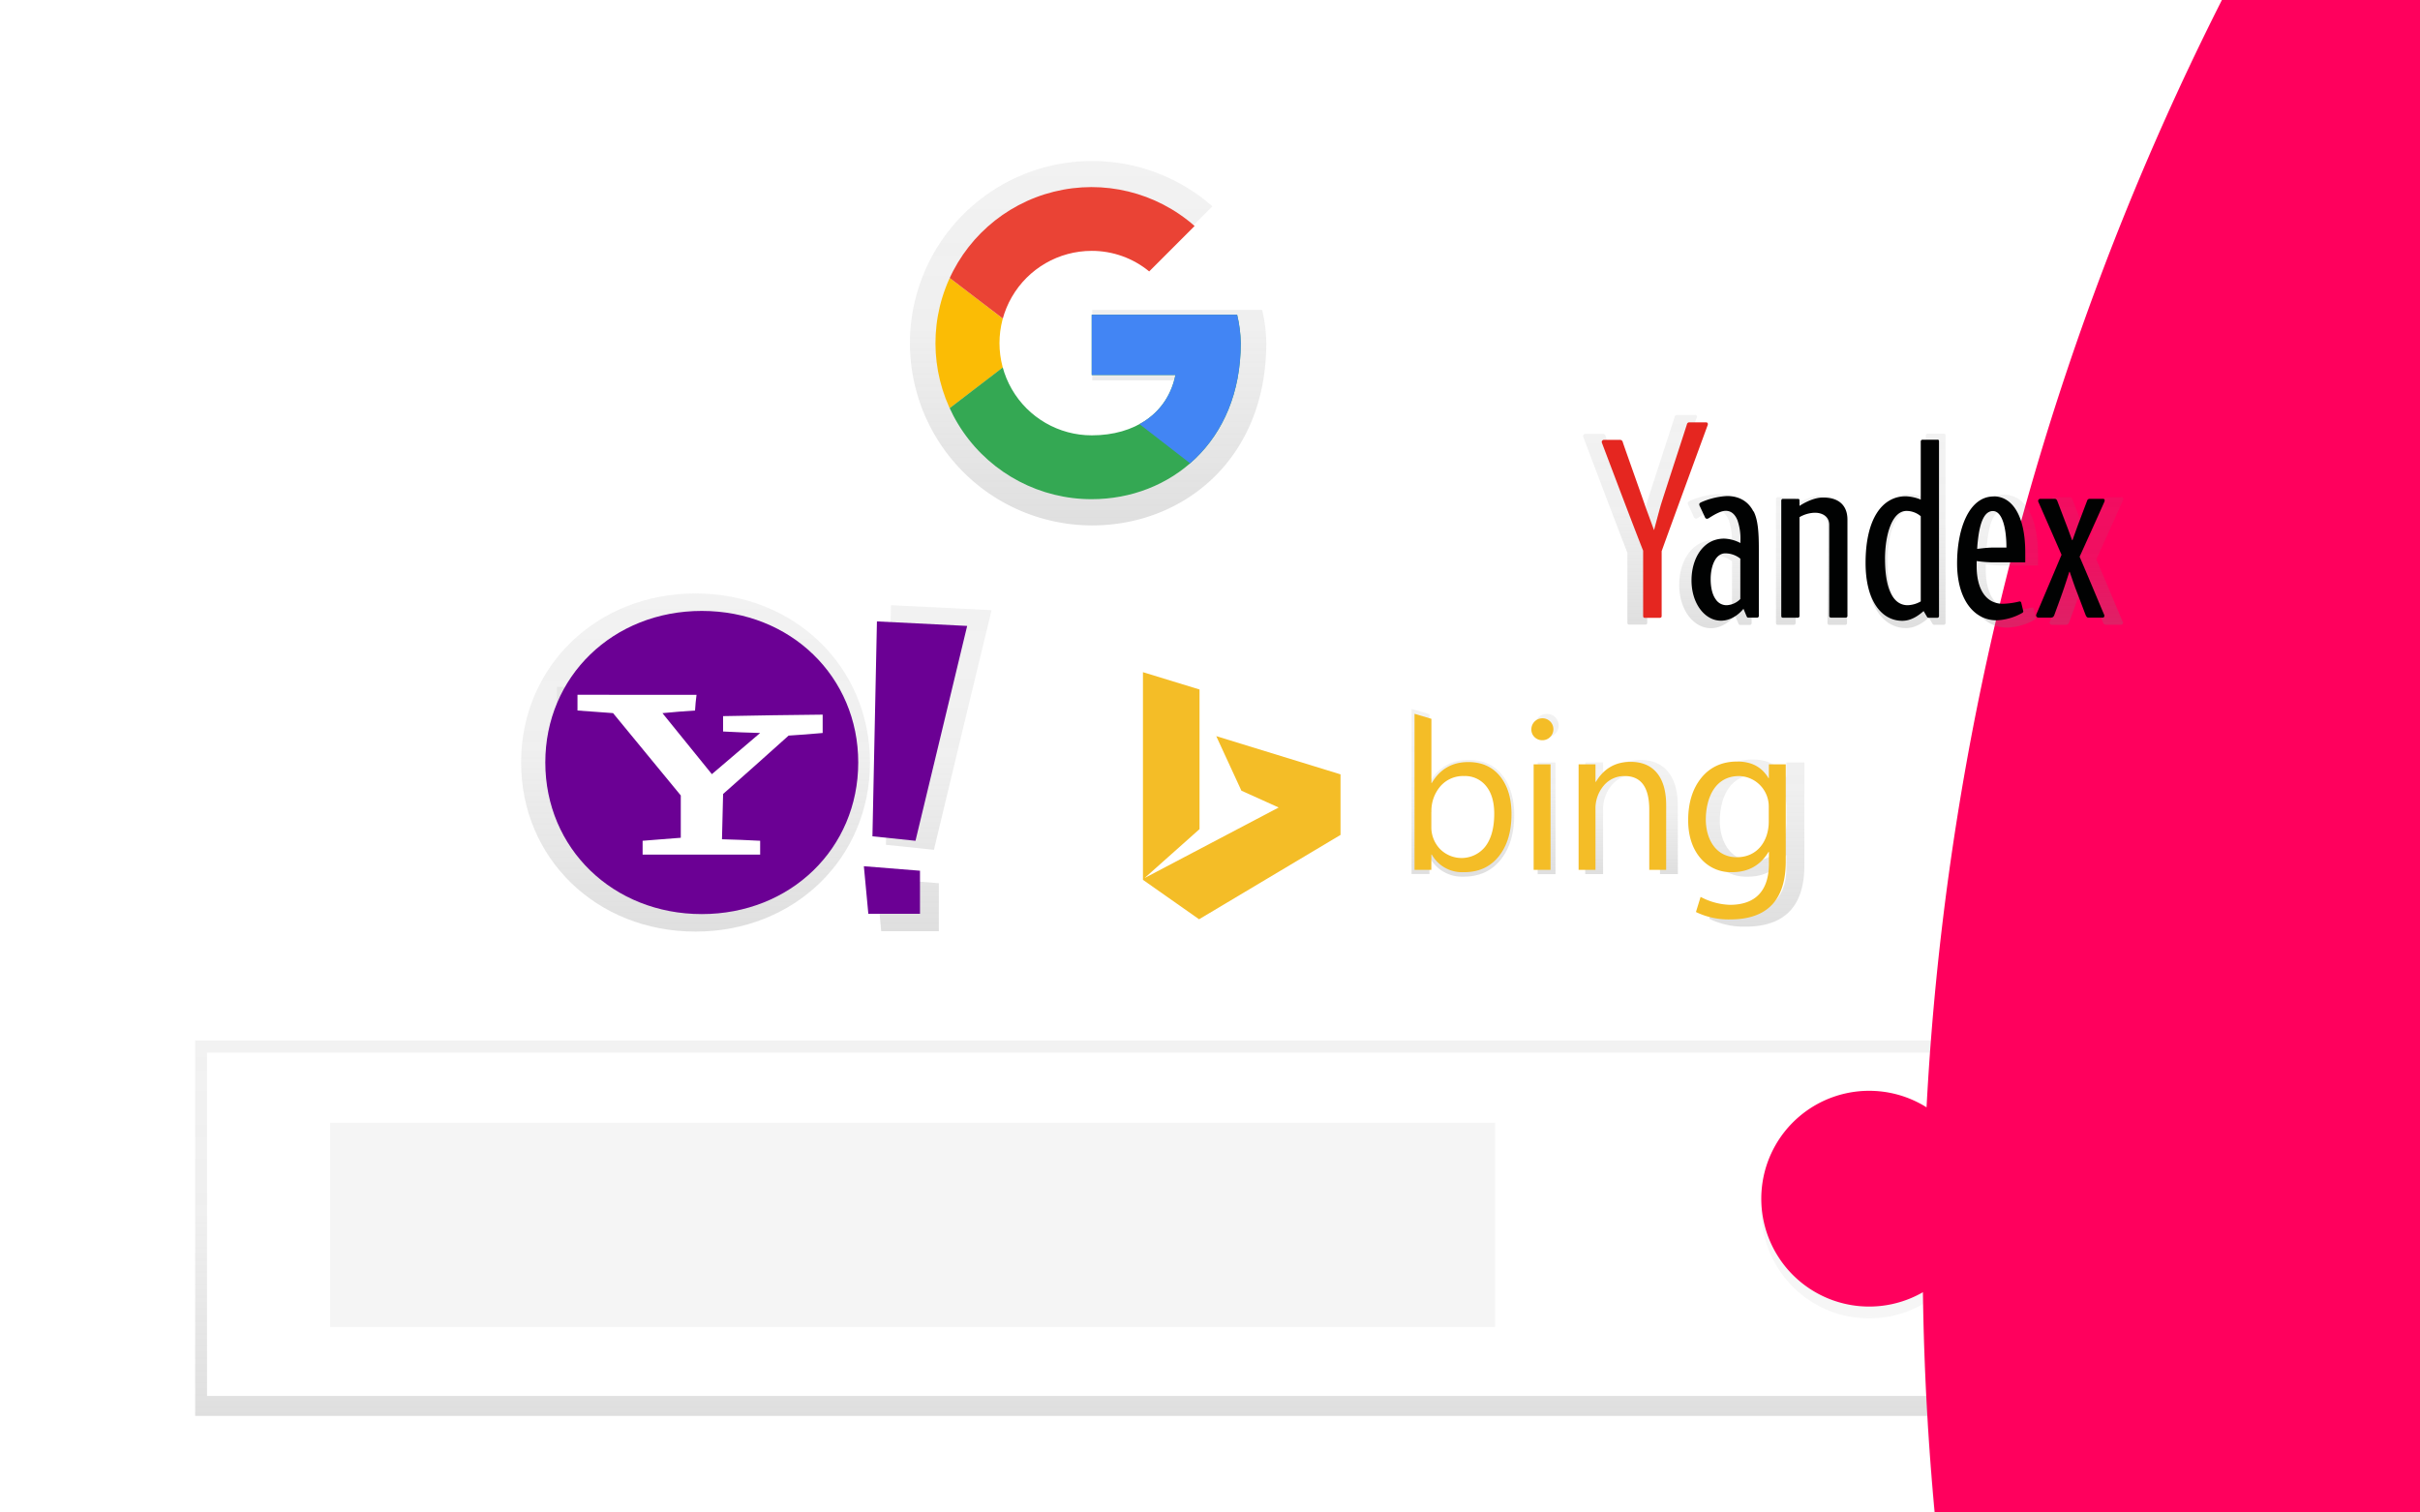 <svg xmlns="http://www.w3.org/2000/svg" xmlns:xlink="http://www.w3.org/1999/xlink" width="992" height="620" viewBox="0 0 992 620">
  <rect x="0" y="0" width="992" height="620" fill="#333333" stroke="none"/>
  <defs>
    <linearGradient id="linear-gradient" x1="0.5" y1="1" x2="0.5" gradientUnits="objectBoundingBox">
      <stop offset="0" stop-color="gray" stop-opacity="0.251"/>
      <stop offset="0.54" stop-color="gray" stop-opacity="0.122"/>
      <stop offset="1" stop-color="gray" stop-opacity="0.102"/>
    </linearGradient>
    <linearGradient id="linear-gradient-2" x1="0.5" y1="1" x2="0.5" gradientUnits="objectBoundingBox">
      <stop offset="0" stop-color="#b3b3b3" stop-opacity="0.251"/>
      <stop offset="0.54" stop-color="#b3b3b3" stop-opacity="0.102"/>
      <stop offset="1" stop-color="#b3b3b3" stop-opacity="0.051"/>
    </linearGradient>
    <linearGradient id="linear-gradient-3" x1="0.5" y1="1" x2="0.5" gradientUnits="objectBoundingBox">
      <stop offset="0" stop-opacity="0.122"/>
      <stop offset="0.55" stop-opacity="0.09"/>
      <stop offset="1" stop-opacity="0.02"/>
    </linearGradient>
    <linearGradient id="linear-gradient-4" x1="0.5" y1="1.002" x2="0.5" y2="0" xlink:href="#linear-gradient-3"/>
    <linearGradient id="linear-gradient-5" x1="0.5" y1="1" x2="0.5" y2="-0.001" xlink:href="#linear-gradient"/>
    <clipPath id="clip-path">
      <path id="_Clipping_Path_" data-name="&lt;Clipping Path&gt;" d="M605.563,244.158h-59.6v24.727h34.322c-3.2,15.7-16.583,24.727-34.322,24.727a37.811,37.811,0,0,1,0-75.622,37,37,0,0,1,23.562,8.43L588.14,207.8A63.965,63.965,0,1,0,545.961,319.78c31.992,0,61.1-23.266,61.1-63.965A53.082,53.082,0,0,0,605.563,244.158Z" transform="translate(-481.904 -191.85)" fill="none"/>
    </clipPath>
    <linearGradient id="linear-gradient-6" x1="0.5" y1="1" x2="0.5" y2="0" xlink:href="#linear-gradient"/>
    <linearGradient id="linear-gradient-7" x1="0.5" y1="1" x2="0.5" y2="0" xlink:href="#linear-gradient"/>
    <linearGradient id="linear-gradient-8" x1="0.5" y1="1" x2="0.5" y2="0" xlink:href="#linear-gradient"/>
    <linearGradient id="linear-gradient-10" x1="0.501" y1="1" x2="0.501" y2="0" xlink:href="#linear-gradient"/>
    <linearGradient id="linear-gradient-11" x1="0.498" y1="1" x2="0.498" y2="-0.001" xlink:href="#linear-gradient"/>
    <linearGradient id="linear-gradient-12" x1="0.5" y1="1" x2="0.5" y2="-0.001" xlink:href="#linear-gradient"/>
    <linearGradient id="linear-gradient-13" x1="0.5" y1="1" x2="0.5" y2="0" xlink:href="#linear-gradient"/>
    <linearGradient id="linear-gradient-14" x1="0.5" y1="0.999" x2="0.5" y2="0" xlink:href="#linear-gradient"/>
    <linearGradient id="linear-gradient-15" x1="0.499" y1="1" x2="0.499" y2="0" xlink:href="#linear-gradient"/>
    <linearGradient id="linear-gradient-16" x1="0.5" y1="1" x2="0.5" y2="0" xlink:href="#linear-gradient"/>
    <linearGradient id="linear-gradient-17" x1="0.499" y1="0.999" x2="0.499" y2="0" xlink:href="#linear-gradient"/>
    <linearGradient id="linear-gradient-18" x1="0.501" y1="1" x2="0.501" y2="0" xlink:href="#linear-gradient"/>
    <linearGradient id="linear-gradient-19" x1="0.501" y1="1.001" x2="0.501" y2="0.001" xlink:href="#linear-gradient"/>
    <clipPath id="clip-SEO_SEMM">
      <rect width="992" height="620"/>
    </clipPath>
  </defs>
  <g id="SEO_SEMM" data-name="SEO/SEMM" clip-path="url(#clip-SEO_SEMM)">
    <rect width="992" height="620" fill="#fff"/>
    <g id="undraw_search_engines_nn-9-e_1_" data-name="undraw_search_engines_nn-9-e (1)" transform="translate(80 65.901)">
      <rect id="Rectangle_107" data-name="Rectangle 107" width="832.417" height="153.927" transform="translate(0 360.577)" fill="url(#linear-gradient)"/>
      <rect id="Rectangle_108" data-name="Rectangle 108" width="821.476" height="140.704" transform="translate(4.859 365.618)" fill="#fff"/>
      <rect id="Rectangle_109" data-name="Rectangle 109" width="477.534" height="83.737" transform="translate(55.316 394.336)" fill="#f5f5f5"/>
      <path id="Path_868" data-name="Path 868" d="M912.6,598.546a44.222,44.222,0,1,0-7.237,67.354l31.964,33.252a2.148,2.148,0,0,0,3.046.057l7.962-7.638a2.148,2.148,0,0,0,.057-3.046l-31.964-33.252a44.222,44.222,0,0,0-3.828-56.729Zm-9.958,53.464a1138.937,1138.937,0,1,0,0-.019Z" transform="translate(-194.508 -198.864)" fill="url(#linear-gradient-2)"/>
      <path id="Path_869" data-name="Path 869" d="M858.153,622.08c-3.561,0-3.561,5.528,0,5.528S861.7,622.08,858.153,622.08Z" transform="translate(-195.369 -200.545)" fill="url(#linear-gradient-3)"/>
      <path id="Path_870" data-name="Path 870" d="M883.148,603.529a26.569,26.569,0,0,0-22.913,11.838c-1.508,2.368,2.778,4.458,4.287,2.1,3.819-6.005,11.122-9.814,19-9.614a24.212,24.212,0,0,1,19.753,11.456c1.508,2.492,5.47.229,3.962-2.244C902.414,609.143,893.039,603.759,883.148,603.529Z" transform="translate(-195.569 -199.704)" fill="url(#linear-gradient-4)"/>
      <path id="Path_871" data-name="Path 871" d="M912.6,593.456a44.222,44.222,0,1,0-7.237,67.354l31.964,33.252a2.148,2.148,0,0,0,3.046.057l7.962-7.638a2.148,2.148,0,0,0,.057-3.046l-31.954-33.271a44.222,44.222,0,0,0-3.838-56.71Zm-9.958,53.463a1138.934,1138.934,0,1,0,0-.019Z" transform="translate(-194.508 -198.633)" fill="#ff005d"/>
      <path id="Path_872" data-name="Path 872" d="M858.153,617c-3.561,0-3.561,5.528,0,5.528S861.7,617,858.153,617Z" transform="translate(-195.369 -200.315)" fill="#ff005d"/>
      <path id="Path_873" data-name="Path 873" d="M883.148,598.439a26.57,26.57,0,0,0-22.913,11.838c-1.508,2.368,2.778,4.458,4.287,2.1,3.819-6.005,11.122-9.814,19-9.614a24.212,24.212,0,0,1,19.753,11.456c1.508,2.492,5.47.229,3.962-2.244A29.379,29.379,0,0,0,883.148,598.439Z" transform="translate(-195.569 -199.473)" fill="#ff005d"/>
      <g id="_Group_" data-name="&lt;Group&gt;" transform="translate(292.999 0.099)">
        <path id="Path_874" data-name="Path 874" d="M615.33,241.694H545.684v28.87h40.1c-3.733,18.34-19.361,28.87-40.1,28.87a44.162,44.162,0,1,1,0-88.325,43.2,43.2,0,0,1,27.515,9.857l21.739-21.739a74.687,74.687,0,1,0-49.253,130.795c37.367,0,71.336-27.18,71.336-74.734a62,62,0,0,0-1.69-13.595Z" transform="translate(-470.95 -180.649)" fill="url(#linear-gradient-5)"/>
      </g>
      <g id="Group_31" data-name="Group 31" transform="translate(303.456 10.792)" clip-path="url(#clip-path)">
        <path id="Path_875" data-name="Path 875" d="M472.81,294.842V219.22l49.444,37.806Z" transform="translate(-481.492 -193.089)" fill="#fbbc05"/>
        <path id="Path_876" data-name="Path 876" d="M472.81,217.7l49.444,37.806,20.364-17.738,69.76-11.342V185.71H472.81Z" transform="translate(-481.492 -191.571)" fill="#ea4335"/>
        <path id="Path_877" data-name="Path 877" d="M472.81,293.324l87.26-66.9,22.98,2.864,29.328-43.582V325.316H472.81Z" transform="translate(-481.492 -191.571)" fill="#34a853"/>
        <path id="Path_878" data-name="Path 878" d="M614.17,326.834l-90.162-69.808L512.37,248.3l101.8-29.08Z" transform="translate(-483.284 -193.089)" fill="#4285f4"/>
      </g>
      <g id="g3970" transform="translate(133.611 177.37)">
        <g id="g3956">
          <g id="path61">
            <path id="Path_879" data-name="Path 879" d="M375.479,366.33c40.546,0,71.526,30.006,71.526,69.292s-30.98,69.312-71.526,69.312S304,474.918,304,435.622,334.932,366.33,375.479,366.33ZM447.015,504.944Z" transform="translate(-304 -366.33)" fill="url(#linear-gradient-6)"/>
          </g>
          <g id="g63" transform="translate(14.664 38.322)">
            <g id="id4">
              <g id="path66">
                <path id="Path_880" data-name="Path 880" d="M373.1,413.659c.162-2.406.344-4.774.678-7.189H319.36v7.189c5.47.344,10.779.859,16.23,1.193,10.263,12.488,20.526,24.985,30.961,37.634V471.9c-5.814.516-11.638.859-17.452,1.375v6.263H402.83v-6.3c-5.814-.353-11.638-.516-17.452-.687.172-6.836.344-13.853.516-20.7q15.137-13.347,29.949-26.732c5.127-.344,10.263-.678,15.562-1.193v-8.354c-15.228.172-30.283.344-45.511.678v7.027c5.642.344,11.294.506,16.936.678-7.351,6.33-14.722,12.488-22.073,18.827-7.533-9.242-15.056-18.645-22.588-27.9C363.171,414.356,368.126,414.022,373.1,413.659Z" transform="translate(-319.36 -406.47)" fill="url(#linear-gradient-7)"/>
              </g>
            </g>
          </g>
          <g id="g68" transform="translate(145.573 4.802)">
            <g id="id5">
              <g id="path71">
                <path id="Path_881" data-name="Path 881" d="M503.757,373.422l-41.243-2.062c-.687,32.689-1.375,65.54-2.053,98.23,6.5.678,13.175,1.365,19.667,2.053Q491.9,422.36,503.757,373.422ZM458.533,505h23.61V485.333L456.48,483.28C457.158,490.631,457.855,497.82,458.533,505Z" transform="translate(-456.48 -371.36)" fill="url(#linear-gradient-8)"/>
              </g>
            </g>
          </g>
        </g>
      </g>
      <g id="g3970-2" data-name="g3970" transform="translate(143.53 184.53)">
        <g id="g3956-2" data-name="g3956">
          <path id="path61-2" data-name="path61" d="M378.527,373.83c36.365,0,64.137,26.9,64.137,62.142S414.882,498.1,378.527,498.1s-64.137-26.913-64.137-62.151S342.162,373.83,378.527,373.83ZM442.674,498.1Z" transform="translate(-314.39 -373.83)" fill="#6b0094"/>
          <g id="g63-2" data-name="g63" transform="translate(13.194 34.379)">
            <g id="id4-2" data-name="id4">
              <path id="path66-2" data-name="path66" d="M376.394,416.284c.143-2.158.306-4.306.611-6.444H328.21v6.444c4.9.306,9.662.764,14.578,1.069,9.2,11.2,18.407,22.407,27.763,33.749v17.347c-5.213.458-10.435.764-15.648,1.232v5.671h48.184v-5.671c-5.213-.315-10.435-.458-15.648-.621.162-6.129.306-12.411.458-18.559,9.041-7.981,17.958-15.953,26.856-23.934,4.592-.306,9.2-.611,13.958-1.069v-7.523c-13.652.162-27.161.306-40.814.611v6.3c5.06.306,10.129.449,15.189.611-6.6,5.68-13.2,11.2-19.791,16.879-6.75-8.287-13.509-16.726-20.259-25.013C367.487,416.9,371.926,416.59,376.394,416.284Z" transform="translate(-328.21 -409.84)" fill="#fff"/>
            </g>
          </g>
          <g id="g68-2" data-name="g68" transform="translate(130.585 4.296)">
            <g id="id5-2" data-name="id5">
              <path id="path71-2" data-name="path71" d="M493.511,380.182l-36.985-1.852c-.621,29.309-1.232,58.772-1.843,88.091,5.824.611,11.81,1.222,17.643,1.843Q482.914,424.07,493.511,380.182ZM453,498.174h21.175V480.531l-23.008-1.843C451.771,485.286,452.392,491.73,453,498.174Z" transform="translate(-451.17 -378.33)" fill="#6b0094"/>
            </g>
          </g>
        </g>
      </g>
      <g id="layer1" transform="translate(380.841 206.708)">
        <g id="path2998">
          <path id="Path_882" data-name="Path 882" d="M423.293,323.656,398.91,306.567V216.51l24.536,7.514V284.58l-23.829,21.233,58.151-30.589-16.115-7.294L430.74,244.273l53.893,16.516v26.34Z" transform="translate(-398.91 -216.51)" fill="url(#linear-gradient-6)"/>
        </g>
        <g id="flowRoot3000" transform="translate(117.782 17.968)">
          <g id="path3009">
            <path id="Path_883" data-name="Path 883" d="M693.863,476.991h-.21V483.6H686.33V415.88l7.323,2.186v27.839h.181q5.4-9.108,15.81-9.117,8.8,0,13.776,6.139t4.984,16.459q0,11.456-5.585,18.378t-15.275,6.9a15.046,15.046,0,0,1-13.681-7.676Zm-.21-18.445v6.387a13.6,13.6,0,0,0,3.685,9.623,13.146,13.146,0,0,0,19.791-1.136q3.819-5.089,3.819-14.158,0-7.638-3.532-11.972a11.676,11.676,0,0,0-9.547-4.334A12.984,12.984,0,0,0,697.6,447.4a16.316,16.316,0,0,0-3.943,11.141Z" transform="translate(-686.33 -415.88)" fill="url(#linear-gradient-10)"/>
          </g>
          <g id="path3011" transform="translate(50.702 2.061)">
            <path id="Path_884" data-name="Path 884" d="M744.175,427.549a4.64,4.64,0,0,1-3.351-1.337,4.525,4.525,0,0,1-1.384-3.4,4.688,4.688,0,0,1,4.773-4.773,4.757,4.757,0,0,1,3.418,8.134,4.687,4.687,0,0,1-3.456,1.375Zm3.571,56.184h-7.323V437.955h7.323Z" transform="translate(-739.438 -418.039)" fill="url(#linear-gradient-11)"/>
          </g>
          <g id="path3013" transform="translate(71.192 20.946)">
            <path id="Path_885" data-name="Path 885" d="M798.869,484.6h-7.323V458.508q0-14.559-10.635-14.559a11.533,11.533,0,0,0-9.089,4.134,15.275,15.275,0,0,0-3.6,10.435V484.61H760.9V438.851h7.323v7.638h.181q5.184-8.669,15.008-8.669,7.5,0,11.456,4.85t3.972,14.006Z" transform="translate(-760.9 -437.82)" fill="url(#linear-gradient-12)"/>
          </g>
          <g id="path3015" transform="translate(118.66 20.774)">
            <path id="Path_886" data-name="Path 886" d="M852.99,480.945q0,25.195-24.125,25.195A32.383,32.383,0,0,1,813.99,502.9l2-6.559c4.478,2.215,8.592,3.446,12.717,3.446,10.884,0,16.908-5.91,16.908-17.882v-5h-.181q-5.222,8.755-15.724,8.755a17.185,17.185,0,0,1-13.738-6.1c-3.466-4.067-5.356-9.595-5.356-16.45,0-7.771,2.014-13.881,5.728-18.464s8.955-7.008,15.447-7.008c6.167,0,10.626,2.234,13.6,7.179h.181v-5.976h7.409Zm-7.323-17.022v-6.75a13.194,13.194,0,0,0-12.87-13.223c-10.607,0-14.4,9.652-14.473,18.76,0,8.7,4.42,16.459,13.442,16.459s13.767-7.151,13.853-15.266Z" transform="translate(-810.62 -437.64)" fill="url(#linear-gradient-13)"/>
          </g>
        </g>
      </g>
      <g id="layer1-2" data-name="layer1" transform="translate(388.517 209.639)">
        <path id="path2998-2" data-name="path2998" d="M594.008,501.415,571,485.251V400.13l23.19,7.1v57.235l-22.522,20.049L626.631,455.6l-15.275-6.893-10.311-22.359,50.943,15.667v24.822Z" transform="translate(-571 -400.13)" fill="#f4bd27"/>
        <g id="flowRoot3000-2" data-name="flowRoot3000" transform="translate(111.319 17.061)">
          <path id="path3009-2" data-name="path3009" d="M694.665,475.693h-.172v6.272H687.6V418l6.922,2.062v26.312h.143q5.108-8.592,14.951-8.592,8.315,0,13.022,5.8t4.707,15.562q0,10.855-5.28,17.376t-14.416,6.4a14.225,14.225,0,0,1-12.984-7.227Zm-.172-17.442v6.034a12.86,12.86,0,0,0,3.513,9.089,12.411,12.411,0,0,0,18.7-1.079q3.57-4.774,3.57-13.366,0-7.218-3.332-11.313a11.036,11.036,0,0,0-9.031-4.1,12.268,12.268,0,0,0-9.709,4.2,15.428,15.428,0,0,0-3.676,10.5Z" transform="translate(-687.6 -418)" fill="#f4bd27"/>
          <path id="path3011-2" data-name="path3011" d="M742.247,428.913a4.382,4.382,0,0,1-3.17-1.27,4.277,4.277,0,0,1-1.308-3.208,4.537,4.537,0,0,1,7.7-3.227,4.506,4.506,0,0,1,0,6.4A4.43,4.43,0,0,1,742.247,428.913Zm3.38,53.139h-6.922V438.794h6.922Z" transform="translate(-689.872 -418.087)" fill="#f4bd27"/>
          <path id="path3013-2" data-name="path3013" d="M793.937,482.9h-6.922V458.221q0-13.767-10.053-13.767a10.9,10.9,0,0,0-8.592,3.9,14.473,14.473,0,0,0-3.4,9.862V482.9H758.05V439.642h6.922v7.179h.172q4.9-8.191,14.187-8.191,7.093,0,10.855,4.583t3.762,13.232Z" transform="translate(-690.791 -418.934)" fill="#f4bd27"/>
          <path id="path3015-2" data-name="path3015" d="M845.1,479.409q0,23.81-22.8,23.81a30.617,30.617,0,0,1-14.015-3.036l1.909-6.206a27.128,27.128,0,0,0,12.02,3.256c10.292,0,15.982-5.585,15.982-16.9v-4.774h-.172q-5,8.287-14.884,8.287a16.23,16.23,0,0,1-12.984-5.728c-3.275-3.819-5.06-9.07-5.06-15.543,0-7.351,1.909-13.118,5.442-17.452s8.468-6.626,14.607-6.626c5.824,0,10.044,2.11,12.86,6.778h.172v-5.642H845.1Zm-6.969-16.087v-6.377a12.468,12.468,0,0,0-12.125-12.5c-10.024,0-13.6,9.117-13.681,17.729,0,8.22,4.182,15.552,12.707,15.552S838.047,470.989,838.133,463.322Z" transform="translate(-692.922 -418.929)" fill="#f4bd27"/>
        </g>
      </g>
      <g id="g10" transform="translate(568.935 104.144)">
        <g id="path38" transform="translate(79.071 33.176)">
          <path id="Path_887" data-name="Path 887" d="M861.178,324.38c-5.07,0-10.349,3.7-10.349,3.7v-2.377c0-.525-.21-.735-.726-.735H843.63a.745.745,0,0,0-.831.735V376.45c0,.525.21.84.735.84h6.578a.745.745,0,0,0,.726-.84V333.011A14.063,14.063,0,0,1,857.6,331.1c3.532,0,6.311,1.757,6.311,5.346v40.021a.773.773,0,0,0,.831.84H871.2a.745.745,0,0,0,.726-.84V334.147C871.928,327.779,868.014,324.38,861.178,324.38Z" transform="translate(-842.8 -324.38)" fill="url(#linear-gradient-14)"/>
        </g>
        <g id="path40" transform="translate(116.2 7.714)">
          <path id="Path_888" data-name="Path 888" d="M913.262,297.72h-6.454a.745.745,0,0,0-.831.735v25.6a19.094,19.094,0,0,0-6.568-1.461c-10.5,0-17.719,10.053-17.719,29.376,0,16.555,7.017,25.443,16.173,25.443,3.819,0,7.046-2.215,9.375-4.287l1.413,2.4a.888.888,0,0,0,.955.554h3.723a.745.745,0,0,0,.735-.84V298.445c0-.525-.21-.735-.726-.735Zm-23.037,52.509c0-10.645,3.112-21.194,9.471-21.194a9.814,9.814,0,0,1,6.263,2.33v37.52a12.268,12.268,0,0,1-5.728,1.671c-6.95-.01-10.005-8.182-10.005-20.3Z" transform="translate(-881.69 -297.71)" fill="url(#linear-gradient-15)"/>
        </g>
        <g id="path42" transform="translate(156.469 32.699)">
          <path id="Path_889" data-name="Path 889" d="M939.957,323.88c-10.769,0-16.087,14.1-16.087,29.453,0,16.068,7.58,25.071,17.337,25.071a24.651,24.651,0,0,0,11.352-3.246.783.783,0,0,0,.4-.955l-.821-3.4a.726.726,0,0,0-.831-.621,34.589,34.589,0,0,1-7.2,1.031c-7.981,0-11.638-7.1-11.638-16.526V352.4a60.827,60.827,0,0,0,6.349.554h15.056V348.6c0-16.077-5.623-24.679-13.91-24.679Zm-.516,22.5a66.264,66.264,0,0,0-6.683.592s.057-1.728.267-3.389c.955-8.812,3.036-13.27,6.683-13.27,3.151,0,5.318,4.563,5.833,12.545.1,1.661.1,3.523.1,3.523h-6.139Z" transform="translate(-923.87 -323.88)" fill="url(#linear-gradient-16)"/>
        </g>
        <g id="path44" transform="translate(39.403 32.508)">
          <path id="Path_890" data-name="Path 890" d="M828.621,330.458c-2.4-4.716-6.683-6.778-11.533-6.778a32.326,32.326,0,0,0-11.294,2.673c-.64.286-1.041.544-1.041,1.041a2.109,2.109,0,0,0,.315.955l2.205,4.716a.955.955,0,0,0,.888.659,1.633,1.633,0,0,0,.878-.344c3.189-2.043,5.528-3.16,7.37-3.16,2.444,0,4.105,1.623,5.127,4.067a24.441,24.441,0,0,1,1.327,9.051v1.069a16.488,16.488,0,0,0-7.227-1.909c-9.346,0-14.387,8.888-14.387,18.388,0,10.244,5.891,17.748,12.974,17.748,3.943,0,7.514-2.32,9.9-5.232,0,0,1.27,3.036,1.442,3.4a.735.735,0,0,0,.821.5h3.819a.745.745,0,0,0,.726-.84V346.975c0-7.237-.363-12.755-2.272-16.516Zm-5.728,38.56a9,9,0,0,1-6.072,2.73,5.671,5.671,0,0,1-4.773-2.635c-1.508-2.081-2.205-5.289-2.205-8.831,0-5.614,2.072-11.371,6.463-11.371a10.645,10.645,0,0,1,6.6,2.33v17.786Z" transform="translate(-801.25 -323.68)" fill="url(#linear-gradient-17)"/>
        </g>
        <g id="path46" transform="translate(191.245 33.749)">
          <path id="Path_891" data-name="Path 891" d="M989.686,325h-5.728a1.117,1.117,0,0,0-1.136.773c-.363.955-2.807,7.38-3.819,10.043-.716,1.909-2.635,7.342-2.635,7.342h-.22s-1.413-3.962-2.177-5.929c-.611-1.6-3.819-10.063-4.239-11.113-.22-.563-.458-1.117-1.289-1.117h-6.33a.955.955,0,0,0-.859,1.232c.229.477,10.282,23.4,10.282,23.4s-10.8,25.672-11.113,26.245a.955.955,0,0,0,.85,1.432H966.8c.955,0,1.308-.5,1.594-1.289.792-2.224,1.976-5.327,3.656-10.12,1.107-3.179,2.864-8.745,2.864-8.745h.191s1.909,5.68,2.635,7.533c1.8,4.7,4.124,10.826,4.363,11.456s.611,1.146,1.26,1.146h6.244a.844.844,0,0,0,.621-1.327c-.7-1.47-6.683-15.963-10.788-25.481,0,0,10.74-23.715,10.95-24.3s.143-1.2-.735-1.2Z" transform="translate(-960.296 -324.98)" fill="url(#linear-gradient-18)"/>
        </g>
        <g id="path48">
          <path id="Path_892" data-name="Path 892" d="M805.92,289.716h-7.275a1.041,1.041,0,0,0-1.136.773c-.1.458-10.9,33.415-11.7,36.2-.554,1.909-2.377,8.821-2.807,10.5l-3.762-10.273c-.955-2.864-9.671-27.314-9.929-28.3-.143-.535-.391-1.2-1.327-1.2h-7.1a.955.955,0,0,0-.888,1.155c.181.382,13,34.522,18.139,47.563V374.78c0,.525.21.84.735.84h6.683a.745.745,0,0,0,.726-.84V346.33c4.315-12.067,20.049-55.01,20.268-55.5s.153-1.2-.735-1.2Z" transform="translate(-759.977 -289.63)" fill="url(#linear-gradient-19)"/>
        </g>
      </g>
      <g id="g10-2" data-name="g10" transform="translate(576.577 107.228)">
        <path id="path38-2" data-name="path38" d="M862.188,325.14c-4.716,0-9.643,3.446-9.643,3.446v-2.215c0-.487-.191-.678-.678-.678h-6.024a.7.7,0,0,0-.773.678V373.62c0,.487.191.783.678.783h6.12a.7.7,0,0,0,.678-.783V333.179a13.09,13.09,0,0,1,6.292-1.8c3.284,0,5.881,1.633,5.881,4.974v37.233a.716.716,0,0,0,.773.783h6.024a.687.687,0,0,0,.678-.783V334.238C872.2,328.3,868.565,325.14,862.188,325.14Z" transform="translate(-771.474 -294.323)" fill="#010202"/>
        <path id="path40-2" data-name="path40" d="M910.685,300.319H904.66a.7.7,0,0,0-.773.678v23.868a17.8,17.8,0,0,0-6.12-1.356c-9.786,0-16.5,9.356-16.5,27.352,0,15.418,6.53,23.686,15.056,23.686,3.59,0,6.559-2.062,8.736-3.991l1.318,2.234a.821.821,0,0,0,.85.516h3.466a.7.7,0,0,0,.678-.783V300.968c0-.487-.191-.678-.678-.678Zm-21.452,48.919c0-9.919,2.864-19.734,8.821-19.734a9.137,9.137,0,0,1,5.833,2.167V366.6a11.456,11.456,0,0,1-5.365,1.556c-6.435,0-9.28-7.647-9.28-18.922Z" transform="translate(-773.114 -293.197)" fill="#010202"/>
        <path id="path42-2" data-name="path42" d="M935.539,324.678c-10.034,0-14.979,13.127-14.979,27.419,0,14.96,7.065,23.343,16.135,23.343a22.912,22.912,0,0,0,10.569-3.017.735.735,0,0,0,.372-.955l-.764-3.16a.668.668,0,0,0-.773-.582,32.2,32.2,0,0,1-6.683.955c-7.428,0-10.836-6.607-10.836-15.39v-2.129a56.616,56.616,0,0,0,5.91.516H948.5V347.62c0-14.97-5.241-22.98-12.955-22.98Zm-.487,20.956c-2.215,0-6.253.544-6.253.544s.057-1.613.248-3.16c.869-8.21,2.864-12.354,6.206-12.354,2.941,0,4.945,4.248,5.432,11.686.1,1.547.1,3.284.1,3.284Z" transform="translate(-774.893 -294.3)" fill="#010202"/>
        <path id="path44-2" data-name="path44" d="M831.9,330.811c-2.224-4.392-6.2-6.311-10.74-6.311a30.091,30.091,0,0,0-10.5,2.482c-.592.267-.955.506-.955.955a1.966,1.966,0,0,0,.3.878l2.053,4.392a.869.869,0,0,0,.831.611,1.517,1.517,0,0,0,.821-.315c2.969-1.909,5.146-2.94,6.864-2.94,2.282,0,3.819,1.508,4.773,3.819a22.76,22.76,0,0,1,1.232,8.43c0,.43,0,.955,0,.955a15.351,15.351,0,0,0-6.683-1.814c-8.707,0-13.366,8.277-13.366,17.118,0,9.547,5.49,16.526,12.077,16.526,3.676,0,7-2.158,9.222-4.879,0,0,1.184,2.864,1.337,3.17a.687.687,0,0,0,.764.468h3.523a.7.7,0,0,0,.678-.783V346.181c0-6.731-.344-11.867-2.119-15.371Zm-5.365,35.906a8.382,8.382,0,0,1-5.652,2.54,5.279,5.279,0,0,1-4.449-2.454c-1.4-1.909-2.053-4.917-2.053-8.22,0-5.222,1.909-10.588,6.015-10.588a9.91,9.91,0,0,1,6.139,2.167Z" transform="translate(-769.728 -294.294)" fill="#010202"/>
        <path id="path46-2" data-name="path46" d="M981.842,325.709h-5.365a1.041,1.041,0,0,0-1.06.726c-.344.9-2.606,6.874-3.542,9.347-.659,1.766-2.454,6.836-2.454,6.836h-.21s-1.318-3.685-2.024-5.528c-.573-1.489-3.561-9.375-3.943-10.349-.2-.525-.43-1.041-1.193-1.041H956.17a.869.869,0,0,0-.8,1.146c.21.439,9.547,21.786,9.547,21.786s-10.053,23.868-10.349,24.44a.955.955,0,0,0,.792,1.327h5.155c.878,0,1.222-.458,1.489-1.2.745-2.072,1.843-4.964,3.408-9.423,1.031-2.96,2.673-8.144,2.673-8.144h.181s1.795,5.289,2.454,7.017c1.68,4.373,3.819,10.082,4.067,10.683s.573,1.069,1.174,1.069H981.8c.582,0,.85-.659.573-1.232-.649-1.375-6.2-14.855-10.053-23.724,0,0,10-22.073,10.187-22.627s.134-1.127-.687-1.127Z" transform="translate(-776.43 -294.348)" fill="#010202"/>
        <path id="path48-2" data-name="path48" d="M810.751,292.87h-6.769a.955.955,0,0,0-1.06.726c-.086.43-10.158,31.152-10.884,33.711-.516,1.814-2.215,8.21-2.616,9.748l-3.5-9.547c-.85-2.635-9-25.433-9.242-26.34-.134-.5-.363-1.127-1.241-1.127H768.83a.869.869,0,0,0-.8,1.146c.162.353,12.106,32.145,16.927,44.289v26.732c0,.487.191.783.678.783h6.234a.7.7,0,0,0,.678-.783V345.665c4.019-11.237,18.712-51.22,18.865-51.669s.134-1.127-.687-1.127Z" transform="translate(-767.982 -292.86)" fill="#e52620"/>
      </g>
    </g>
  </g>
</svg>
